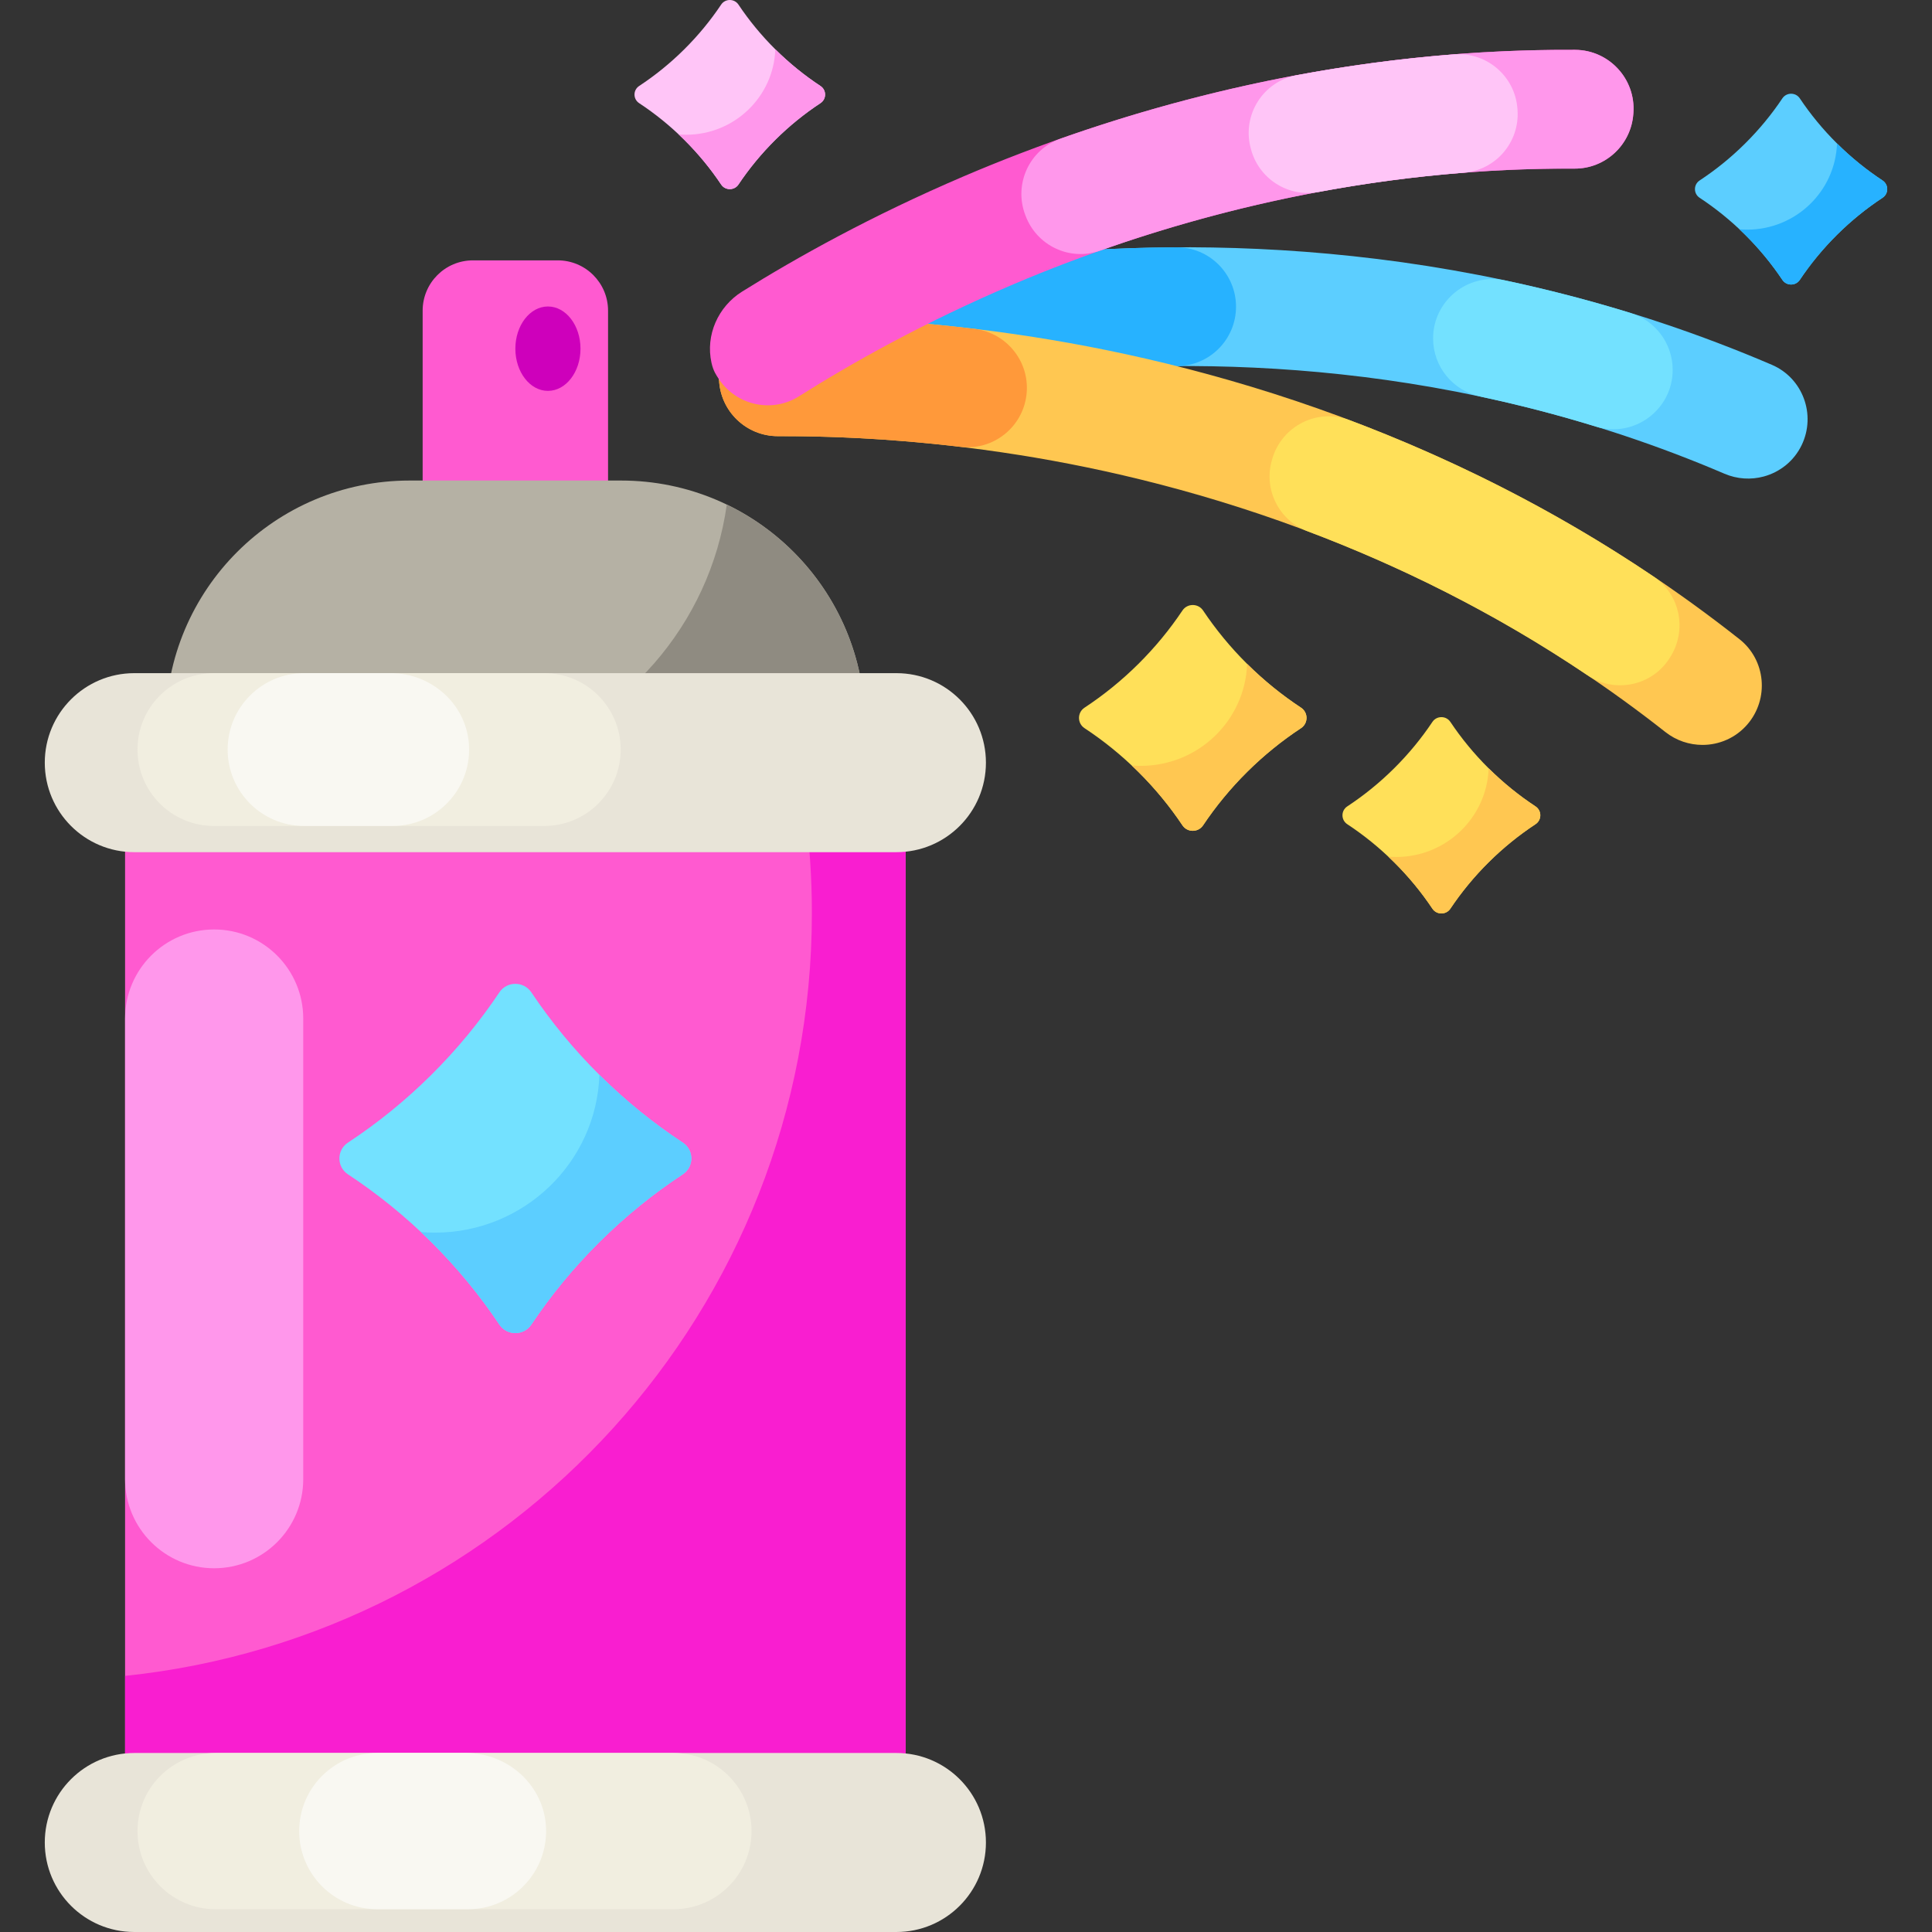 <svg id="Capa_1" enable-background="new 0 0 512 512" height="512" viewBox="0 0 512 512" width="512" xmlns="http://www.w3.org/2000/svg"><rect x="0" y="0" width="512" height="512" fill="#333333" stroke="none"/><g><g><g><path d="m467.401 126.281c-3.343.901-6.99.722-10.41-.743-70.568-30.2-138.602-31.198-184.43-26.337-25.75 2.732-47.421 7.538-63.003 11.802-8.116 2.221-16.522-2.394-19.009-10.433-.031-.1-.062-.201-.093-.301-2.604-8.429 2.283-17.338 10.792-19.667 16.702-4.572 39.576-9.625 66.838-12.584 49.953-5.424 124.223-4.464 201.487 28.666 8.197 3.516 11.763 13.221 7.893 21.266-2.057 4.27-5.81 7.185-10.065 8.331z" fill="#5cceff"/></g></g><g><g><path d="m327.559 81.277c0-8.704-7.067-15.79-15.772-15.742-15.971.087-30.664 1.067-43.701 2.483-27.272 2.961-50.152 8.016-66.856 12.589-8.499 2.327-13.371 11.242-10.773 19.663.031.1.062.2.093.301 2.5 8.05 10.942 12.639 19.073 10.416 15.577-4.259 37.224-9.056 62.939-11.784 11.773-1.249 25.014-2.108 39.387-2.187 8.64-.048 15.61-7.098 15.61-15.739z" fill="#27b2ff"/><path d="m432.153 82.96c-11.276-3.475-22.408-6.332-33.326-8.652-9.804-2.084-19.041 5.368-19.041 15.39 0 7.454 5.235 13.85 12.526 15.401 10.032 2.133 20.257 4.758 30.611 7.951 10.112 3.118 20.354-4.452 20.354-15.034v-.003c-.001-6.914-4.518-13.017-11.124-15.053z" fill="#73e1ff"/></g></g><g><path d="m161.142 140.739h-49.137v-58.404c0-7.367 5.972-13.338 13.338-13.338h22.46c7.367 0 13.338 5.972 13.338 13.338v58.404z" fill="#ff5ad0"/><path d="m229.227 200.436h-185.306v-8.457c0-35.695 28.936-64.631 64.631-64.631h56.043c35.695 0 64.631 28.936 64.631 64.631v8.457z" fill="#b5b1a4"/><path d="m229.229 191.98v8.456h-94.337c30.273-8.848 53.245-34.819 57.717-66.723 21.668 10.437 36.62 32.604 36.62 58.267z" fill="#8f8b81"/><g><path d="m33.145 214.476h206.858v269.417h-206.858z" fill="#ff5ad0"/><path d="m56.753 246.318c-13.038 0-23.608 10.57-23.608 23.608v122.07c0 13.038 10.57 23.608 23.608 23.608 13.038 0 23.608-10.57 23.608-23.608v-122.07c-.001-13.038-10.57-23.608-23.608-23.608z" fill="#ff97eb"/><path d="m240.005 214.476v269.416h-206.857v-39.767c102.273-10.639 182.009-97.103 182.009-202.194 0-9.314-.625-18.479-1.844-27.454h26.692z" fill="#f91ed0"/><g><path d="m237.56 225.834h-201.972c-13.1 0-23.72-10.62-23.72-23.72 0-13.1 10.62-23.72 23.72-23.72h201.972c13.1 0 23.72 10.62 23.72 23.72 0 13.1-10.62 23.72-23.72 23.72z" fill="#e8e4d8"/><path d="m144.243 178.394h-87.56c-11.182 0-20.246 9.065-20.246 20.246 0 11.182 9.065 20.246 20.246 20.246h87.56c11.182 0 20.246-9.065 20.246-20.246.001-11.182-9.064-20.246-20.246-20.246z" fill="#f1eee0"/><path d="m103.587 178.394h-23.012c-11.182 0-20.246 9.065-20.246 20.246 0 11.182 9.065 20.246 20.246 20.246h23.497c11.427 0 20.643-9.466 20.233-20.985-.39-10.97-9.74-19.507-20.718-19.507z" fill="#f9f8f2"/></g><g><path d="m237.56 512h-201.972c-13.1 0-23.72-10.62-23.72-23.72 0-13.1 10.62-23.72 23.72-23.72h201.972c13.1 0 23.72 10.62 23.72 23.72 0 13.1-10.62 23.72-23.72 23.72z" fill="#e8e4d8"/><path d="m178.462 464.56h-121.322c-11.434 0-20.703 9.269-20.703 20.703 0 11.434 9.269 20.703 20.703 20.703h121.322c11.434 0 20.703-9.269 20.703-20.703 0-11.434-9.269-20.703-20.703-20.703z" fill="#f1eee0"/><path d="m123.523 464.56h-23.531c-11.434 0-20.703 9.269-20.703 20.703 0 11.434 9.269 20.703 20.703 20.703h24.027c11.684 0 21.108-9.68 20.689-21.458-.398-11.219-9.959-19.948-21.185-19.948z" fill="#f9f8f2"/></g></g><ellipse cx="145.206" cy="92.404" fill="#ce00bb" rx="8.63" ry="11.183"/></g><g><g><g><g><g><path d="m180.945 311.208c3.021-1.99 3.021-6.409 0-8.399-7.796-5.136-15.197-11.111-22.069-17.931s-12.893-14.164-18.069-21.901c-2.005-2.998-6.458-2.998-8.463 0-5.175 7.737-11.196 15.081-18.069 21.901-6.872 6.82-14.272 12.795-22.069 17.931-3.021 1.99-3.021 6.409 0 8.399 7.796 5.136 15.197 11.111 22.069 17.931s12.893 14.164 18.069 21.901c2.005 2.998 6.458 2.998 8.463 0 5.175-7.737 11.196-15.081 18.069-21.901s14.273-12.796 22.069-17.931z" fill="#73e1ff"/></g></g><g><g><path d="m180.947 311.204c-7.795 5.136-15.194 11.109-22.069 17.932s-12.894 14.166-18.07 21.901c-2.006 2.993-6.453 2.993-8.46 0-5.175-7.736-11.194-15.079-18.07-21.901-.894-.888-1.802-1.763-2.722-2.625 1.214.101 2.441.152 3.68.152 23.59 0 42.823-18.591 43.615-41.812.013.013.013.013.026.025 6.875 6.823 14.274 12.796 22.069 17.932 3.017 1.992 3.017 6.405.001 8.396z" fill="#5cceff"/></g></g></g></g></g><g><g><path d="m451.184 197.408c-3.462 0-6.937-1.121-9.858-3.425-60.283-47.516-125.716-66.176-171.231-73.403-25.574-4.06-47.749-5.056-63.904-4.992-8.414.033-15.331-6.61-15.641-15.018-.004-.105-.008-.21-.012-.315-.322-8.816 6.714-16.148 15.536-16.183 17.316-.07 40.717 1.001 67.81 5.234 49.644 7.756 121.108 28.001 187.095 80.088 7 5.527 7.919 15.826 2.09 22.587-3.097 3.589-7.478 5.427-11.885 5.427z" fill="#ffc751"/></g><g><path d="m254.547 118.421c-19.025-2.27-35.579-2.882-48.362-2.832-8.413.033-15.327-6.611-15.635-15.018l-.012-.315c-.323-8.818 6.712-16.148 15.536-16.183 13.879-.056 31.667.621 52.132 3.071 8.664 1.037 14.865 8.874 13.815 17.537-1.043 8.61-8.861 14.767-17.474 13.74z" fill="#ff993a"/></g><g><path d="m346.515 140.791c23.987 9.047 49.285 21.377 74.201 38.176 7.183 4.843 16.996 2.829 21.681-4.458.057-.088.114-.177.171-.265 4.597-7.134 2.749-16.655-4.288-21.399-27.116-18.282-54.619-31.691-80.695-41.52-8.504-3.206-17.903 1.57-20.43 10.3-.03.103-.059.205-.089.308-2.26 7.784 1.864 15.997 9.449 18.858z" fill="#ffe059"/></g></g><g><g><path d="m432.869 29.896c.641-8.976-6.453-16.641-15.452-16.688-66.72-.347-123.333 16.966-162.179 33.586-24.254 10.376-44.058 21.42-58.563 30.476-6.37 3.977-9.741 11.524-8.126 18.857.484 2.197 1.255 3.29 2.026 4.428 4.71 6.946 14.082 8.945 21.178 4.463 13.662-8.63 33.006-19.564 56.866-29.703 35.678-15.159 87.594-30.937 148.603-30.63 8.207.041 15.037-6.289 15.625-14.474.007-.105.014-.21.022-.315z" fill="#ff5ad0"/></g></g><g><g><path d="m417.417 13.209c-53.18-.277-99.933 10.666-136.39 23.535-8.226 2.904-12.414 12-9.343 20.165.037.098.074.196.111.295 2.978 7.922 11.711 12.052 19.691 9.233 33.585-11.864 76.75-22.007 125.8-21.751 8.181.043 14.975-6.315 15.56-14.475l.023-.314c.641-8.977-6.453-16.642-15.452-16.688z" fill="#ff97eb"/></g></g><g><g><path d="m385.312 14.404c-14.536 1.144-28.47 3.062-41.709 5.531-8.803 1.642-14.399 10.399-12.216 19.084.026.102.051.204.077.306 2.012 8.008 9.882 13.064 17.998 11.55 12.187-2.274 25.011-4.04 38.389-5.092 8.517-.67 14.902-8.085 14.31-16.608l-.022-.314c-.601-8.665-8.17-15.139-16.827-14.457z" fill="#ffc5f7"/></g></g><g><g><g><g><g><path d="m344.779 192.971c1.953-1.286 1.953-4.143 0-5.43-5.04-3.32-9.825-7.184-14.268-11.593s-8.336-9.157-11.682-14.159c-1.296-1.938-4.175-1.938-5.471 0-3.346 5.002-7.239 9.75-11.682 14.159s-9.227 8.272-14.268 11.593c-1.953 1.286-1.953 4.143 0 5.43 5.04 3.32 9.825 7.184 14.268 11.593s8.336 9.157 11.682 14.159c1.296 1.938 4.175 1.938 5.471 0 3.346-5.002 7.239-9.75 11.682-14.159 4.443-4.41 9.227-8.273 14.268-11.593z" fill="#ffe059"/></g></g><g><g><path d="m344.78 192.969c-5.04 3.321-9.823 7.182-14.268 11.593s-8.336 9.158-11.682 14.16c-1.297 1.935-4.172 1.935-5.469 0-3.346-5.001-7.237-9.749-11.682-14.16-.578-.574-1.165-1.14-1.76-1.697.785.066 1.578.098 2.379.098 15.251 0 27.686-12.02 28.198-27.032.008.008.008.008.017.016 4.445 4.411 9.228 8.273 14.268 11.593 1.949 1.288 1.949 4.141-.001 5.429z" fill="#ffc751"/></g></g></g></g></g><g><g><g><g><g><path d="m406.925 218.423c1.698-1.119 1.698-3.603 0-4.721-4.383-2.887-8.543-6.246-12.406-10.08s-7.248-7.962-10.157-12.311c-1.127-1.685-3.63-1.685-4.757 0-2.909 4.349-6.294 8.478-10.157 12.311s-8.023 7.193-12.406 10.08c-1.698 1.119-1.698 3.603 0 4.721 4.383 2.887 8.543 6.246 12.406 10.08s7.248 7.962 10.157 12.311c1.127 1.685 3.63 1.685 4.757 0 2.909-4.349 6.294-8.478 10.157-12.311s8.024-7.193 12.406-10.08z" fill="#ffe059"/></g></g><g><g><path d="m406.927 218.421c-4.382 2.887-8.541 6.245-12.406 10.08s-7.248 7.963-10.158 12.312c-1.128 1.682-3.628 1.682-4.755 0-2.909-4.349-6.293-8.476-10.158-12.312-.503-.499-1.013-.991-1.53-1.476.682.057 1.372.085 2.069.085 13.261 0 24.072-10.451 24.517-23.504l.014.014c3.865 3.835 8.024 7.193 12.406 10.08 1.696 1.121 1.696 3.602.001 4.721z" fill="#ffc751"/></g></g></g></g></g><g><g><g><g><g><path d="m498.895 52.414c1.65-1.087 1.65-3.501 0-4.588-4.259-2.806-8.302-6.07-12.056-9.796s-7.044-7.738-9.871-11.964c-1.095-1.638-3.528-1.638-4.623 0-2.827 4.227-6.117 8.239-9.871 11.964s-7.797 6.99-12.056 9.796c-1.65 1.087-1.65 3.501 0 4.588 4.259 2.806 8.302 6.07 12.056 9.796s7.044 7.738 9.871 11.964c1.095 1.638 3.528 1.638 4.623 0 2.827-4.227 6.117-8.239 9.871-11.964 3.754-3.726 7.796-6.991 12.056-9.796z" fill="#5cceff"/></g></g><g><g><path d="m498.896 52.412c-4.259 2.806-8.301 6.069-12.057 9.796s-7.044 7.739-9.871 11.965c-1.096 1.635-3.525 1.635-4.622 0-2.827-4.226-6.116-8.238-9.871-11.965-.489-.485-.984-.963-1.487-1.434.663.055 1.333.083 2.011.083 12.887 0 23.394-10.157 23.827-22.842.007.007.007.007.014.014 3.756 3.727 7.798 6.991 12.057 9.796 1.646 1.088 1.646 3.499-.001 4.587z" fill="#27b2ff"/></g></g></g></g></g><g><g><g><g><g><path d="m217.431 27.335c1.636-1.077 1.636-3.47 0-4.548-4.222-2.781-8.229-6.017-11.951-9.71s-6.982-7.67-9.784-11.86c-1.086-1.623-3.497-1.623-4.583 0-2.802 4.19-6.063 8.167-9.784 11.86s-7.729 6.929-11.951 9.71c-1.636 1.078-1.636 3.47 0 4.548 4.222 2.781 8.229 6.017 11.951 9.71s6.982 7.67 9.784 11.86c1.086 1.623 3.497 1.623 4.583 0 2.802-4.19 6.063-8.167 9.784-11.86s7.729-6.929 11.951-9.71z" fill="#ffc5f7"/></g></g><g><g><path d="m217.432 27.333c-4.221 2.781-8.228 6.016-11.951 9.711s-6.982 7.671-9.785 11.86c-1.086 1.621-3.495 1.621-4.581 0-2.803-4.189-6.062-8.165-9.785-11.86-.484-.481-.976-.955-1.474-1.422.657.055 1.322.082 1.993.082 12.775 0 23.189-10.068 23.618-22.642.007.007.007.007.014.014 3.723 3.695 7.73 6.929 11.951 9.711 1.633 1.078 1.633 3.468 0 4.546z" fill="#ff97eb"/></g></g></g></g></g></g></svg>